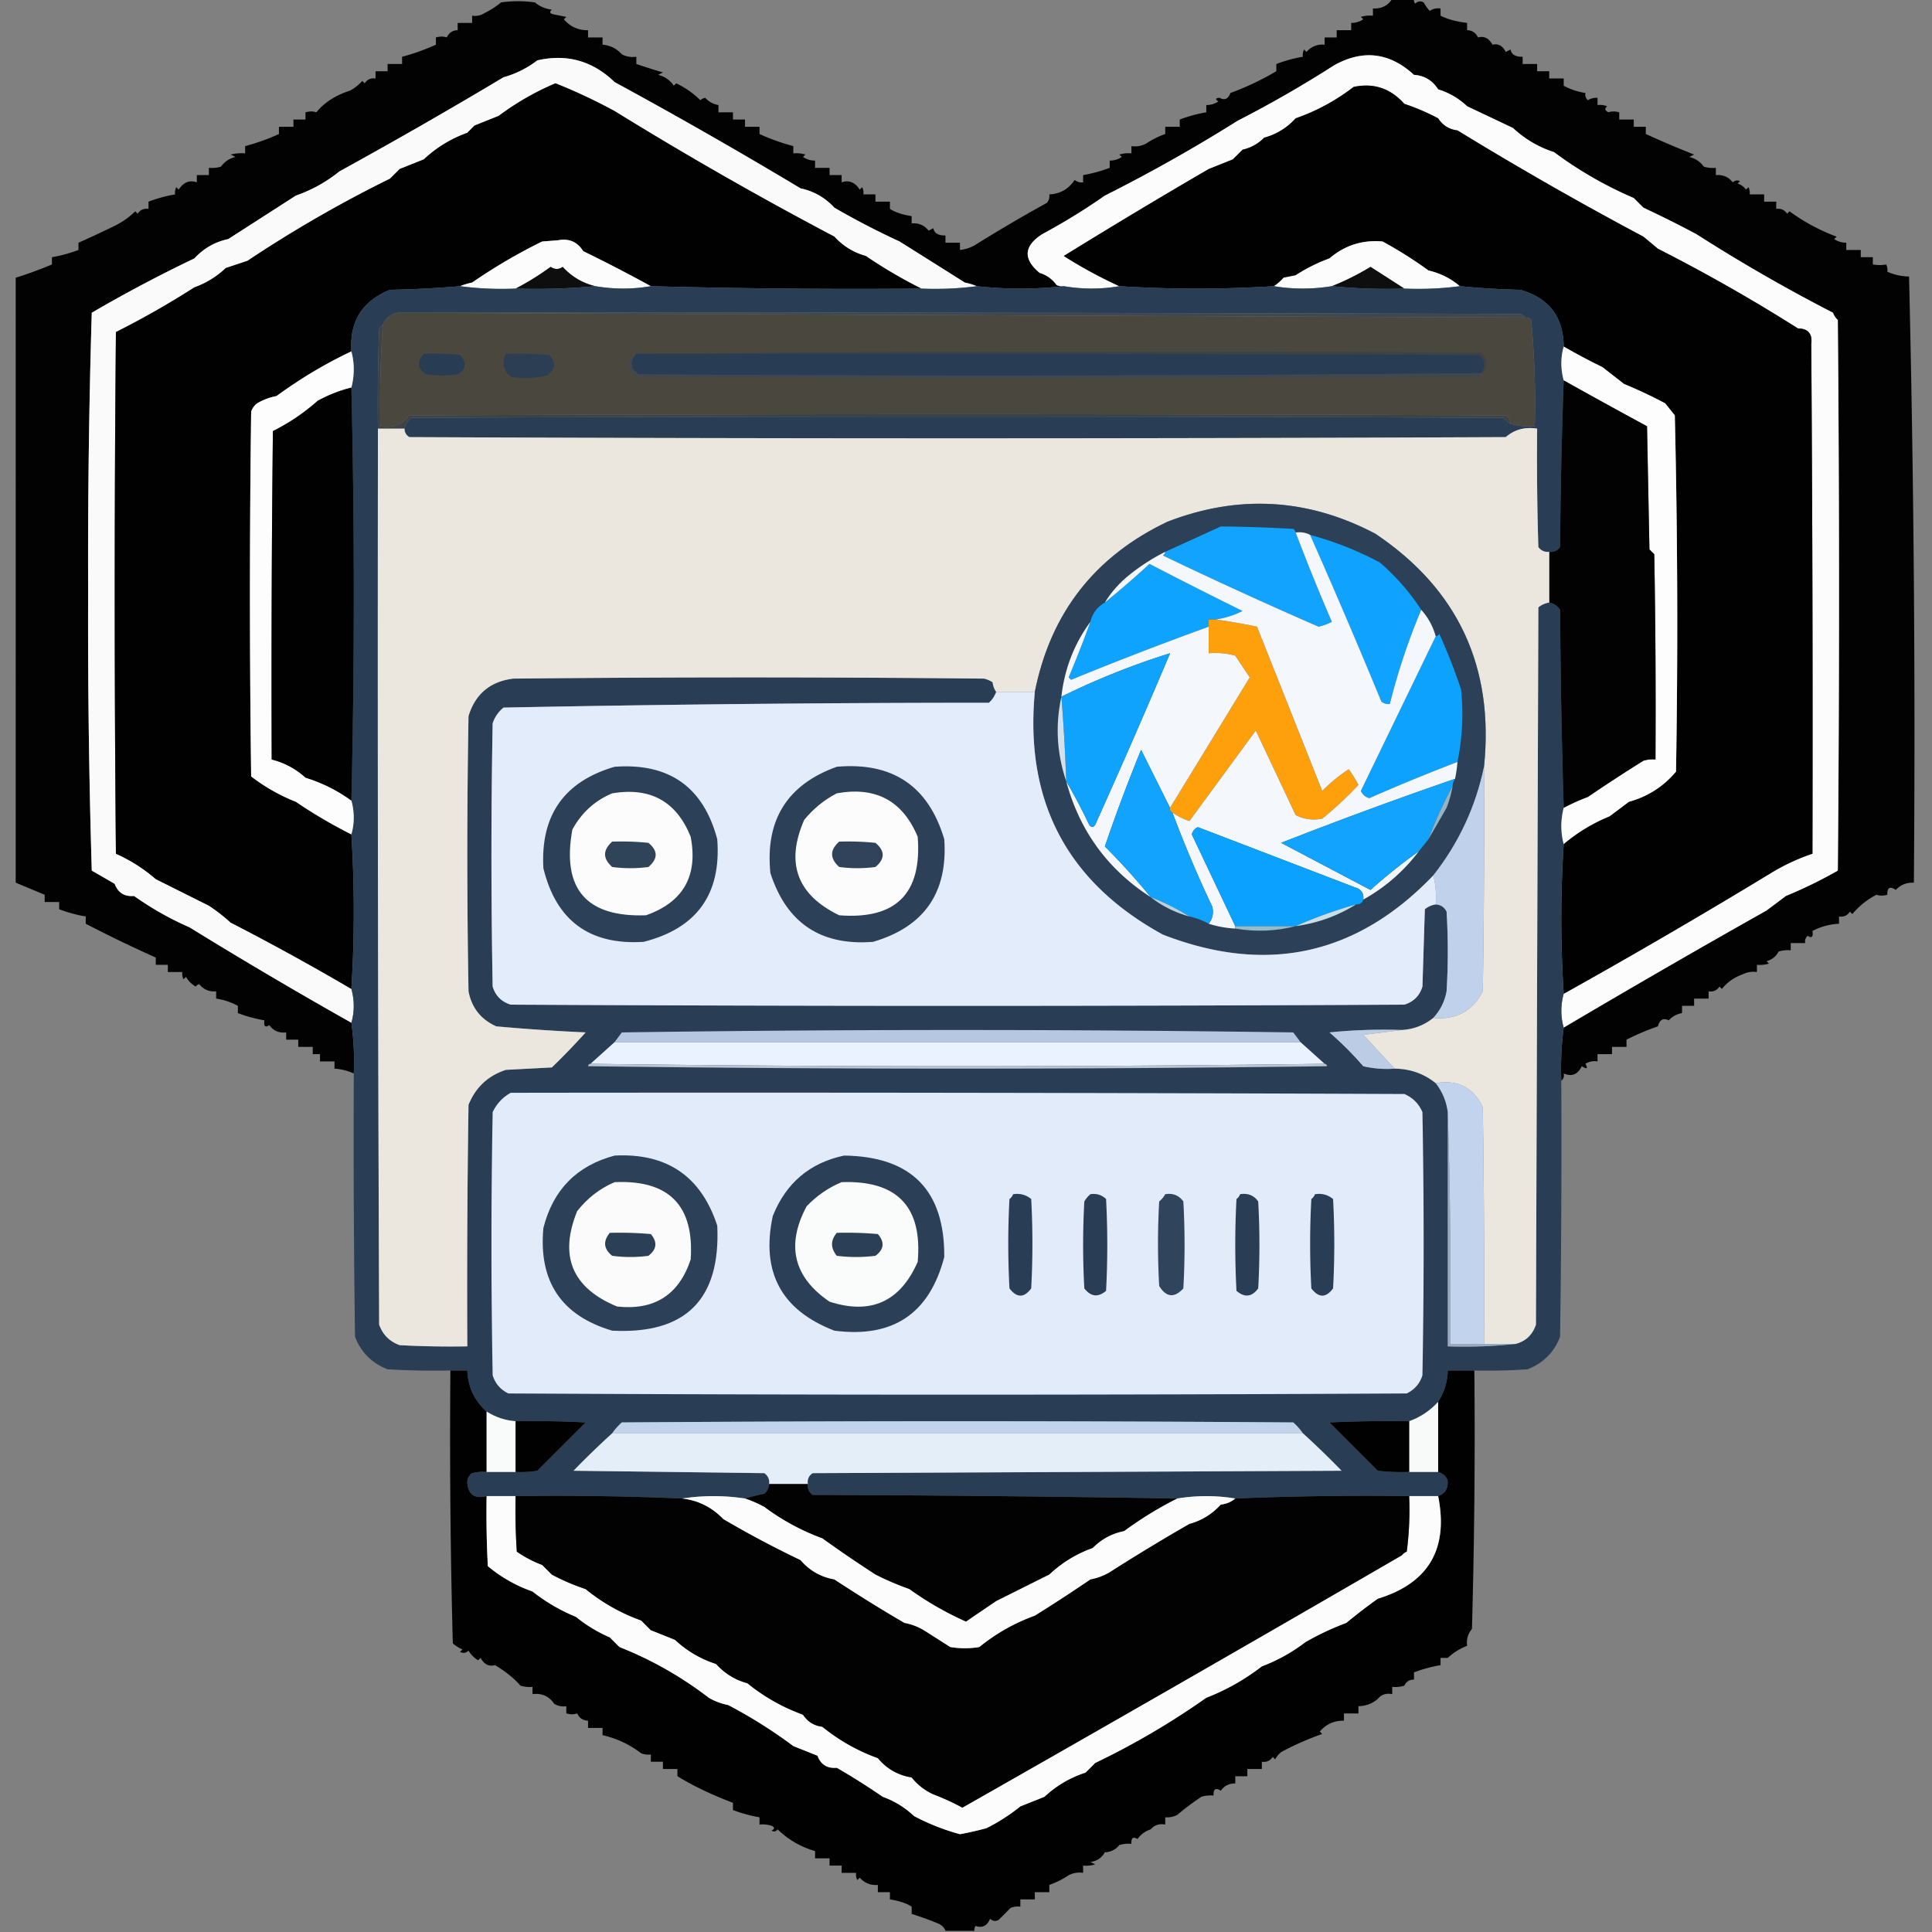 <?xml version="1.0" encoding="UTF-8"?><svg xmlns="http://www.w3.org/2000/svg" width="800" height="800" style="shape-rendering:geometricPrecision;text-rendering:geometricPrecision;image-rendering:optimizeQuality;fill-rule:evenodd;clip-rule:evenodd"><rect width="100%" height="100%" fill="#808080" stroke="none"/><path style="opacity:1" fill="#020202" d="M576.5-.5h9a2.429 2.429 0 0 0 .5 2c1.049-1.017 2.216-1.184 3.5-.5a20.495 20.495 0 0 0 2.5 3.5c1.356-.88 2.856-1.214 4.5-1v3c2.822 1.432 6.489 2.432 11 3v3c2.092.061 3.592 1.061 4.5 3 2.537-.677 4.537.323 6 3 2.361-.566 4.194.434 5.5 3l2-1c.35 2.067 2.017 3.067 5 3v3h6v3h5v3h6v3a27.247 27.247 0 0 0 9 3c-.219 1.175.114 2.175 1 3a6.846 6.846 0 0 1 4-1v3a8.435 8.435 0 0 1 4 .5c-1.154.914-.987 1.747.5 2.5 1.299-.466 2.799-.466 4.5 0v3h6v3h5v3a428.986 428.986 0 0 0 20 8.5l-2 1c2.522.61 4.522 1.943 6 4 1.634.493 3.301.66 5 .5v3c2.908-.238 5.242.762 7 3 .951-.826 1.951-.992 3-.5l-1 1a6.977 6.977 0 0 1 3.5 2.5l1-1c.483.948.649 1.948.5 3h6v3h5v3c1.951-.273 3.451.393 4.5 2l1-1c6 4.386 12.5 7.886 19.5 10.5l-1 1c1.525 1.009 3.192 1.509 5 1.5v3h6v3h5v3c2.041.354 3.874.354 5.5 0 .483.948.649 1.948.5 3 2.836 1.276 5.836 1.942 9 2a7971.884 7971.884 0 0 1 2 251c-3.013-.128-5.513.872-7.5 3-2.411-1.653-3.578-.987-3.5 2-1.701.466-3.201.466-4.5 0-3.844 1.975-7.177 4.642-10 8l-1-1c-1.049 1.607-2.549 2.273-4.5 2v3c-3.937.204-7.604 1.204-11 3 .381 2.442-.286 3.109-2 2-.886.825-1.219 1.825-1 3h-6v3a12.93 12.93 0 0 0-5 .5c-1.079 2.043-2.746 3.376-5 4l1 1a12.93 12.93 0 0 1-5 .5v3a9.86 9.86 0 0 0-6 1c-3.423 1.192-6.256 3.192-8.5 6l-1-1c-1.049 1.607-2.549 2.273-4.5 2v3h-6v3h-5v3c-2.185.388-4.018 1.388-5.5 3-2.278-1.12-3.778-.287-4.5 2.5a101.955 101.955 0 0 0-13 5.5v3h-6v3h-6v3c-1.788-.285-3.455.048-5 1 1.129 2.029.629 2.363-1.5 1-1.712 3.452-4.212 4.452-7.5 3 .237 1.291-.096 2.291-1 3-.297-7.42.036-14.754 1-22a4488.86 4488.86 0 0 1 84-48.5l8-6a190.921 190.921 0 0 0 21.5-10.5c.667-76 .667-152 0-228a7.293 7.293 0 0 1-2-3A695.406 695.406 0 0 1 702.5 97a457.332 457.332 0 0 0-22-11l-4-4a161.879 161.879 0 0 1-33-19c-6.4-2.062-12.067-5.396-17-10l-19-9a30.312 30.312 0 0 0-12-7c-2.365-3.714-5.698-5.714-10-6-10.077-9.273-21.077-10.607-33-4a477.385 477.385 0 0 1-40 23 663.873 663.873 0 0 1-55 31 260.747 260.747 0 0 1-26 16c-7.588 4.924-7.921 10.257-1 16 2.868.861 5.202 2.528 7 5a4.934 4.934 0 0 0 3 .5c-11.902 1.32-23.902 1.32-36 0a27.603 27.603 0 0 0-5-1.5 10892.14 10892.14 0 0 0-27-17 326.577 326.577 0 0 1-27-14c-3.83-4.162-8.497-6.83-14-8a2084.03 2084.03 0 0 0-77-44c-9.098-8.801-19.765-11.801-32-9-4.194 3.22-8.86 5.554-14 7a2157.081 2157.081 0 0 1-68 39c-5.387 4.362-11.387 7.695-18 10a21507.796 21507.796 0 0 1-28 18c-5.503 1.171-10.17 3.837-14 8A579.672 579.672 0 0 0 38 129.5 3410.247 3410.247 0 0 0 36.5 245c-.152 38.537.348 77.037 1.5 115.5a883.496 883.496 0 0 1 9.5 5.5c1.374 3.683 4.04 5.349 8 5a130.15 130.15 0 0 0 23 13 1960.966 1960.966 0 0 0 67 39.5 116.8 116.8 0 0 1 1 21 23.142 23.142 0 0 0-8-2v-3h-6v-3h-3v-3h-6v-3h-5v-3c-2.921.354-5.254-.646-7-3-1.714 1.109-2.381.442-2-2a58.97 58.97 0 0 1-11-3v-3a27.267 27.267 0 0 0-9-3v-3c-2.908.238-5.242-.762-7-3a3.647 3.647 0 0 0-1.5 1c-1.667-1-3-2.333-4-4l-1 1a4.932 4.932 0 0 1-.5-3h-6v-3h-5v-3a544.412 544.412 0 0 1-29-14v-3a58.967 58.967 0 0 1-11-3v-3h-6v-3c-4.013-1.674-8.013-3.341-12-5 .008-83.648.008-167.148 0-250.5a169.104 169.104 0 0 0 15-5.5v-3a58.967 58.967 0 0 0 11-3v-3a417.79 417.79 0 0 0 15-7 32.686 32.686 0 0 0 8.5-6l1 1c1.049-1.607 2.549-2.273 4.5-2v-3a59.029 59.029 0 0 1 11-3 4.932 4.932 0 0 1 .5-3l1 1c2.015-3.065 4.515-4.065 7.5-3v-3h5v-3c1.7.16 3.366-.007 5-.5 1.478-2.057 3.478-3.39 6-4l-2-1a18.436 18.436 0 0 1 6-.5v-3a87.51 87.51 0 0 0 14-5v-3h6v-3h5v-3c1.701-.466 3.201-.466 4.5 0 3.279-4.047 7.946-7.047 14-9a18.264 18.264 0 0 0 5-4l1 1c1.049-1.607 2.549-2.273 4.5-2v-3h5v-3h6v-3c4.612-1.195 9.279-2.862 14-5v-3c1.701-.466 3.201-.466 4.5 0 .908-1.939 2.408-2.939 4.5-3v-3h6v-3c1.788.285 3.455-.048 5-1a38.767 38.767 0 0 0 7-4.5 49.25 49.25 0 0 1 14 0c2.025 1.677 4.359 2.677 7 3-1.134 1.016-.801 1.683 1 2l5 1-1 1c2.622 3.073 5.955 4.573 10 4.5v3h6v3c3.191.262 5.858 1.596 8 4a9.864 9.864 0 0 0 6 1v3c3.58 1.22 7.247 2.386 11 3.5l-2 1c2.767.678 4.934 2.178 6.5 4.5l1-1c3.769 1.797 7.102 4.13 10 7a3.942 3.942 0 0 1 2-1c1.482 1.612 3.315 2.612 5.5 3v3h6v3h5v3h6v3a87.51 87.51 0 0 0 14 5v3c1.699-.16 3.366.007 5 .5l-1 1c1.525 1.009 3.192 1.509 5 1.5v3h6v3h5v3c2.985-1.065 5.485-.065 7.5 3l1-1c.483.948.649 1.948.5 3h5v3h6v3c2.133 1.386 5.133 2.386 9 3v3c2.908-.238 5.242.762 7 3l2-1c.35 2.067 2.017 3.067 5 3v3h6v3c2.516-.255 4.85-1.089 7-2.5a626.207 626.207 0 0 1 29-17c.837-1.011 1.17-2.178 1-3.5 4.493-.216 7.993-2.216 10.5-6 1.011.837 2.178 1.17 3.5 1v-3a59.031 59.031 0 0 0 11-3v-3c1.808.009 3.475-.491 5-1.5l-1-1a12.935 12.935 0 0 1 5-.5v-3a9.864 9.864 0 0 0 6-1 35.213 35.213 0 0 1 8-4v-3h6v-3a59.031 59.031 0 0 1 11-3v-3c1.808.009 3.475-.491 5-1.5-1.388-.89-1.222-1.39.5-1.5 2.071 1.167 3.571.5 4.5-2 6.434-2.343 12.767-5.343 19-9v-3a59.031 59.031 0 0 1 11-3 4.934 4.934 0 0 1 .5-3l1 1c1.995-2.247 4.495-3.247 7.5-3v-3h5v-3h6v-3c1.808.009 3.475-.491 5-1.5l-1-1a12.936 12.936 0 0 1 5-.5v-3c3.552.188 6.219-1.145 8-4Z"/><path style="opacity:1" fill="#fcfcfc" d="M647.5 425.5c-1.297-4.566-1.297-9.233 0-14a2726.874 2726.874 0 0 0 85-49.5 84.545 84.545 0 0 1 18-8.5c.167-70.334 0-140.667-.5-211 .564-4.29-1.269-6.457-5.5-6.5a707.837 707.837 0 0 0-58-33l-6-5a1459.016 1459.016 0 0 1-77-44c-3.415-.406-6.082-2.072-8-5a90.401 90.401 0 0 0-14-6c-5.722-6.435-12.722-8.768-21-7-7.36 5.663-15.36 9.996-24 13-3.619 3.977-7.952 6.644-13 8-2.537 2.546-5.537 4.212-9 5l-4 4-10 4a2551.356 2551.356 0 0 0-60 36 191.205 191.205 0 0 0 23 12.5c-7.568 1.312-15.235 1.312-23 0a4.934 4.934 0 0 1-3-.5c-1.798-2.472-4.132-4.139-7-5-6.921-5.743-6.588-11.076 1-16a260.747 260.747 0 0 0 26-16 663.873 663.873 0 0 0 55-31 477.385 477.385 0 0 0 40-23c11.923-6.607 22.923-5.273 33 4 4.302.286 7.635 2.286 10 6a30.312 30.312 0 0 1 12 7l19 9c4.933 4.604 10.6 7.938 17 10a161.879 161.879 0 0 0 33 19l4 4a457.332 457.332 0 0 1 22 11 695.406 695.406 0 0 0 56.5 32.5 7.293 7.293 0 0 0 2 3c.667 76 .667 152 0 228a190.921 190.921 0 0 1-21.5 10.5l-8 6a4488.86 4488.86 0 0 0-84 48.5Z"/><path style="opacity:1" fill="#fafafa" d="M404.5 118.5c-7.482.992-15.148 1.325-23 1a199.923 199.923 0 0 1-23-13.5c-5.079-1.403-9.412-4.07-13-8a1536.383 1536.383 0 0 1-91-52A228.066 228.066 0 0 0 230 34.5 112.066 112.066 0 0 0 206.5 48l-10 4-3 3c-6.771 2.445-12.771 6.111-18 11l-10 4-4 4a520.666 520.666 0 0 0-59 34l-9 3c-3.796 3.592-8.13 6.259-13 8A361.546 361.546 0 0 1 48 137.5c-.667 72-.667 144 0 216A65.836 65.836 0 0 1 64.5 364l22 11a71.916 71.916 0 0 1 9 7 1029.106 1029.106 0 0 1 50 27.5c1.297 4.767 1.297 9.434 0 14a1960.966 1960.966 0 0 1-67-39.5 130.15 130.15 0 0 1-23-13c-3.96.349-6.626-1.317-8-5a883.496 883.496 0 0 0-9.5-5.5A3410.247 3410.247 0 0 1 36.5 245c-.152-38.537.348-77.037 1.5-115.5A579.672 579.672 0 0 1 80.5 107c3.83-4.163 8.497-6.829 14-8 9.322-5.982 18.655-11.982 28-18 6.613-2.305 12.613-5.638 18-10 22.924-12.6 45.591-25.6 68-39 5.14-1.446 9.806-3.78 14-7 12.235-2.801 22.902.199 32 9a2084.03 2084.03 0 0 1 77 44c5.503 1.17 10.17 3.838 14 8a326.577 326.577 0 0 0 27 14c8.98 5.636 17.98 11.302 27 17 1.747.352 3.414.852 5 1.5Z"/><path style="opacity:1" fill="#010101" d="M381.5 119.5c-37.406.327-74.739-.007-112-1a636.854 636.854 0 0 0-28-14.5c-2.435-3.89-5.935-5.39-10.5-4.5l-6.5.5a226.438 226.438 0 0 0-29 17 27.603 27.603 0 0 0-5 1.5 451.194 451.194 0 0 1-29 1.5c-11.485 4.601-16.818 13.101-16 25.5-10.84 5.134-21.173 11.301-31 18.5a24.569 24.569 0 0 0-8 3 6.978 6.978 0 0 0-2.5 3.5 5697.651 5697.651 0 0 0 0 151 76.322 76.322 0 0 0 18.5 10.5 204.2 204.2 0 0 0 23 13.5 515.326 515.326 0 0 1 0 64 1029.106 1029.106 0 0 0-50-27.5 71.916 71.916 0 0 0-9-7l-22-11A65.836 65.836 0 0 0 48 353.5c-.667-72-.667-144 0-216A361.546 361.546 0 0 0 80.5 119c4.87-1.741 9.204-4.408 13-8l9-3a520.666 520.666 0 0 1 59-34l4-4 10-4c5.229-4.889 11.229-8.555 18-11l3-3 10-4A112.066 112.066 0 0 1 230 34.5 228.066 228.066 0 0 1 254.5 46a1536.383 1536.383 0 0 0 91 52c3.588 3.93 7.921 6.597 13 8a199.923 199.923 0 0 0 23 13.5ZM647.5 411.5a483.652 483.652 0 0 1 0-62c5.656-4.796 11.99-8.63 19-11.5l8-6c7.819-2.16 14.319-6.327 19.5-12.5.826-49.195.66-98.362-.5-147.5a2187.73 2187.73 0 0 0-4-5 197.694 197.694 0 0 0-17-8l-9-7a249.67 249.67 0 0 1-16-8.5c-.142-12.31-6.142-20.143-18-23.5a340.496 340.496 0 0 1-25-1.5c-3.764-3.201-8.097-5.368-13-6.5a171.322 171.322 0 0 0-19-12c-8.302-.757-15.635 1.576-22 7a68.695 68.695 0 0 0-14 7l-5 1a19.552 19.552 0 0 1-4 3.5 512.628 512.628 0 0 1-64 0 191.205 191.205 0 0 1-23-12.5 2551.356 2551.356 0 0 1 60-36l10-4 4-4c3.463-.788 6.463-2.454 9-5 5.048-1.356 9.381-4.023 13-8 8.64-3.004 16.64-7.337 24-13 8.278-1.768 15.278.565 21 7a90.401 90.401 0 0 1 14 6c1.918 2.928 4.585 4.594 8 5a1459.016 1459.016 0 0 0 77 44l6 5a707.837 707.837 0 0 1 58 33c4.231.043 6.064 2.21 5.5 6.5.5 70.333.667 140.666.5 211a84.545 84.545 0 0 0-18 8.5 2726.874 2726.874 0 0 1-85 49.5Z"/><path style="opacity:1" fill="#fcfcfc" d="M269.5 118.5c-7.568 1.312-15.235 1.312-23 0-5.292-1.271-9.792-3.937-13.5-8-1.604 1.149-3.27 1.149-5 0a111.498 111.498 0 0 1-14.5 9c-7.852.325-15.518-.008-23-1a27.603 27.603 0 0 1 5-1.5 226.438 226.438 0 0 1 29-17l6.5-.5c4.565-.89 8.065.61 10.5 4.5a636.854 636.854 0 0 1 28 14.5ZM604.5 118.5c-7.482.992-15.148 1.325-23 1a3142.493 3142.493 0 0 0-14-9 104.894 104.894 0 0 1-16 8c-8.099 1.313-16.099 1.313-24 0a19.552 19.552 0 0 0 4-3.5l5-1a68.695 68.695 0 0 1 14-7c6.365-5.424 13.698-7.757 22-7a171.322 171.322 0 0 1 19 12c4.903 1.132 9.236 3.299 13 6.5Z"/><path style="opacity:1" fill="#0e0e0e" d="M246.5 118.5c-10.821.995-21.821 1.328-33 1a111.498 111.498 0 0 0 14.5-9c1.73 1.149 3.396 1.149 5 0 3.708 4.063 8.208 6.729 13.5 8ZM581.5 119.5c-10.181.327-20.181-.006-30-1a104.894 104.894 0 0 0 16-8c4.731 3.024 9.398 6.024 14 9Z"/><path style="opacity:.999" fill="#293e55" d="M190.5 118.5c7.482.992 15.148 1.325 23 1 11.179.328 22.179-.005 33-1 7.765 1.312 15.432 1.312 23 0 37.261.993 74.594 1.327 112 1 7.852.325 15.518-.008 23-1 12.098 1.32 24.098 1.32 36 0 7.765 1.312 15.432 1.312 23 0a512.628 512.628 0 0 0 64 0c7.901 1.313 15.901 1.313 24 0 9.819.994 19.819 1.327 30 1 7.852.325 15.518-.008 23-1a340.496 340.496 0 0 0 25 1.5c11.858 3.357 17.858 11.19 18 23.5-1.297 4.566-1.297 9.233 0 14a2365.52 2365.52 0 0 0-1.5 69c-1.11 1.537-2.61 2.203-4.5 2-1.89.203-3.39-.463-4.5-2-.5-16.33-.667-32.663-.5-49-5.038-.809-9.372.357-13 3.5-151.333.667-302.667.667-454 0-1.323-.816-1.989-1.983-2-3.5.359-1.871 1.359-3.371 3-4.5 150.667-.667 301.333-.667 452 0a10.515 10.515 0 0 0 3 2.5c3.228.914 6.561 1.247 10 1a353.706 353.706 0 0 0-1.5-44c-.671-.752-1.504-1.086-2.5-1-.418-.722-1.084-1.222-2-1.5-155-.5-310-.667-465-.5-2.894.756-4.894 2.423-6 5-.722.418-1.222 1.084-1.5 2a840.27 840.27 0 0 0-.5 41c-.167 123.667 0 247.334.5 371 1.5 4.167 4.333 7 8.5 8.5 9.327.5 18.661.666 28 .5-.167-33.335 0-66.668.5-100 2.924-7.258 8.091-12.092 15.5-14.5l19-1a286.37 286.37 0 0 0 14-14.5 825.73 825.73 0 0 1-37-2.5c-6.337-2.836-10.17-7.669-11.5-14.5-.667-38-.667-76 0-114 2.812-9.143 8.978-14.31 18.5-15.5 65-.667 130-.667 195 0 1.266.309 2.433.809 3.5 1.5.21 1.558.71 2.891 1.5 4a11.105 11.105 0 0 1-3 4.5c-67.082.007-134.082.673-201 2-2.117 1.731-3.617 3.898-4.5 6.5a2969.016 2969.016 0 0 0 0 109c1.167 3.833 3.667 6.333 7.5 7.5 123.333.667 246.667.667 370 0 3.833-1.167 6.333-3.667 7.5-7.5l1-32a9.175 9.175 0 0 1 4.5-2c2.082.124 3.582 1.124 4.5 3 .667 11 .667 22 0 33-.787 4.241-2.621 7.908-5.5 11-3.775 3.037-8.108 4.704-13 5a225.771 225.771 0 0 0-30 1c5 4.333 9.667 9 14 14a43.117 43.117 0 0 0 13 1c6.422.053 12.089 2.053 17 6 2.756 3.517 4.423 7.517 5 12v97c9.515.327 18.848-.006 28-1 4.245-1.076 7.078-3.742 8.5-8l1-297a9.175 9.175 0 0 1 4.5-2c1.871.359 3.371 1.359 4.5 3 .168 27.503.668 54.836 1.5 82-1.3 5.1-1.3 10.1 0 15a483.652 483.652 0 0 0 0 62c-1.297 4.767-1.297 9.434 0 14a127.773 127.773 0 0 0-1 22c.167 35.335 0 70.668-.5 106-2.5 6.5-7 11-13.5 13.5-7.326.5-14.659.666-22 .5h-11c-.129 4.719-1.462 9.052-4 13-3.383 3.685-7.383 6.351-12 8-11.005-.167-22.005 0-33 .5l20 20c4.321.499 8.654.666 13 .5h12c3.961 1.384 4.961 4.051 3 8a7.47 7.47 0 0 1-3 2h-12a1314.61 1314.61 0 0 0-72 1c-7.901-1.313-15.901-1.313-24 0a11356.612 11356.612 0 0 0-151-1.5c-1.537-1.11-2.203-2.61-2-4.5-.273-1.951.393-3.451 2-4.5l219-1a348.625 348.625 0 0 0-16-15.5 25.14 25.14 0 0 0-4-4.5c-92.667-.667-185.333-.667-278 0a25.14 25.14 0 0 0-4 4.5 348.625 348.625 0 0 0-16 15.5l79 1c1.537 1.11 2.203 2.61 2 4.5-.128 1.59-.795 2.923-2 4a94.977 94.977 0 0 0-8 2c-8.765-1.315-17.432-1.315-26 0a1209.147 1209.147 0 0 0-69-1h-12c-4.922 1.262-7.589-.571-8-5.5-.061-1.711.606-3.044 2-4a18.453 18.453 0 0 1 6-.5h12a40.914 40.914 0 0 0 9-.5l20-20c-9.661-.5-19.328-.666-29-.5-4.345-.337-8.345-1.671-12-4-5.081-4.496-7.747-10.163-8-17h-7c-8.673.166-17.34 0-26-.5-6.526-2.526-11.026-7.026-13.5-13.5-.5-36.332-.667-72.665-.5-109a116.8 116.8 0 0 0-1-21c1.297-4.566 1.297-9.233 0-14a515.326 515.326 0 0 0 0-64c1.297-4.566 1.297-9.233 0-14 1.333-57 1.333-114 0-171 1.3-5.1 1.3-10.1 0-15-.818-12.399 4.515-20.899 16-25.5 9.744-.192 19.41-.692 29-1.5Z"/><path style="opacity:1" fill="#3f4751" d="M164.5 129.5c155-.167 310 0 465 .5.916.278 1.582.778 2 1.5-155.806-.662-311.473-1.329-467-2Z"/><path style="opacity:1" fill="#4a473f" d="M164.5 129.5c155.527.671 311.194 1.338 467 2 .996-.086 1.829.248 2.5 1a353.706 353.706 0 0 1 1.5 44c-3.439.247-6.772-.086-10-1-.011-1.517-.677-2.684-2-3.5a51503.499 51503.499 0 0 0-454 0c-2.994 3.847-6.994 5.347-12 4.5a478.408 478.408 0 0 1 1-42c1.106-2.577 3.106-4.244 6-5Z"/><path style="opacity:1" fill="#fdfdfd" d="M647.5 143.5a249.67 249.67 0 0 0 16 8.5l9 7a197.694 197.694 0 0 1 17 8 2187.73 2187.73 0 0 1 4 5c1.16 49.138 1.326 98.305.5 147.5-5.181 6.173-11.681 10.34-19.5 12.5l-8 6c-7.01 2.87-13.344 6.704-19 11.5-1.3-4.9-1.3-9.9 0-15a81.543 81.543 0 0 1 10-4.5 679.07 679.07 0 0 1 23-15 12.93 12.93 0 0 1 5-.5c.167-28.335 0-56.669-.5-85l-2-2-1-51a2405.781 2405.781 0 0 1-34.5-19c-1.297-4.767-1.297-9.434 0-14Z"/><path style="opacity:1" fill="#3f4243" d="M263.5 146.5a20422.418 20422.418 0 0 1 350-.5c2.645 2.95 2.645 5.783 0 8.5 1.67-2.806 1.337-5.306-1-7.5-116.333-.5-232.666-.667-349-.5Z"/><path style="opacity:1" fill="#fdfdfd" d="M145.5 145.5c1.3 4.9 1.3 9.9 0 15a57.856 57.856 0 0 0-14 5.5c-5.669 5.02-11.836 9.187-18.5 12.5-.5 45.332-.667 90.665-.5 136 5.301 1.324 9.968 3.824 14 7.5 6.902 2.132 13.236 5.299 19 9.5 1.297 4.767 1.297 9.434 0 14a204.2 204.2 0 0 1-23-13.5 76.322 76.322 0 0 1-18.5-10.5 5697.651 5697.651 0 0 1 0-151 6.978 6.978 0 0 1 2.5-3.5 24.569 24.569 0 0 1 8-3c9.827-7.199 20.16-13.366 31-18.5Z"/><path style="opacity:1" fill="#283d54" d="M175.5 146.5a112.97 112.97 0 0 1 15 .5c2.899 3.156 2.565 5.822-1 8a42.479 42.479 0 0 1-13 0c-3.632-2.347-3.965-5.18-1-8.5Z"/><path style="opacity:1" fill="#2b3e53" d="M209.5 146.5c6.009-.166 12.009.001 18 .5 2.786 3.16 2.452 5.993-1 8.5a38.064 38.064 0 0 1-15 .5c-3.154-2.603-3.821-5.769-2-9.5Z"/><path style="opacity:1" fill="#283d54" d="M263.5 146.5c116.334-.167 232.667 0 349 .5 2.337 2.194 2.67 4.694 1 7.5a20380.957 20380.957 0 0 1-349 .5c-3.647-2.442-3.981-5.276-1-8.5Z"/><path style="opacity:1" fill="#3f4751" d="M263.5 146.5c-2.981 3.224-2.647 6.058 1 8.5 116.373.829 232.707.663 349-.5-.111.617-.444 1.117-1 1.5-116.333.667-232.667.667-349 0-4.001-3.38-4.001-6.546 0-9.5Z"/><path style="opacity:1" fill="#020202" d="M647.5 157.5a2405.781 2405.781 0 0 0 34.5 19l1 51 2 2c.5 28.331.667 56.665.5 85a12.93 12.93 0 0 0-5 .5 679.07 679.07 0 0 0-23 15 81.543 81.543 0 0 0-10 4.5 3346.044 3346.044 0 0 1-1.5-82c-1.129-1.641-2.629-2.641-4.5-3v-21c1.89.203 3.39-.463 4.5-2 .168-23.17.668-46.17 1.5-69Z"/><path style="opacity:1" fill="#010101" d="M145.5 160.5c1.333 57 1.333 114 0 171-5.764-4.201-12.098-7.368-19-9.5-4.032-3.676-8.699-6.176-14-7.5-.167-45.335 0-90.668.5-136 6.664-3.313 12.831-7.48 18.5-12.5a57.856 57.856 0 0 1 14-5.5Z"/><path style="opacity:1" fill="#3f4244" d="M158.5 134.5a478.408 478.408 0 0 0-1 42c5.006.847 9.006-.653 12-4.5 151.333-.667 302.667-.667 454 0 1.323.816 1.989 1.983 2 3.5a10.515 10.515 0 0 1-3-2.5 51050.725 51050.725 0 0 0-452 0c-1.641 1.129-2.641 2.629-3 4.5h-11a840.27 840.27 0 0 1 .5-41c.278-.916.778-1.582 1.5-2Z"/><path style="opacity:1" fill="#ebe7de" d="M156.5 177.5h11c.011 1.517.677 2.684 2 3.5 151.333.667 302.667.667 454 0 3.628-3.143 7.962-4.309 13-3.5-.167 16.337 0 32.67.5 49 1.11 1.537 2.61 2.203 4.5 2v21a9.175 9.175 0 0 0-4.5 2l-1 297c-1.422 4.258-4.255 6.924-8.5 8h-13c.167-32.668 0-65.335-.5-98-3.913-8.207-10.413-11.541-19.5-10-4.911-3.947-10.578-5.947-17-6-4.312-4.646-8.645-9.313-13-14 5.485-.667 10.819-1.333 16-2 4.892-.296 9.225-1.963 13-5 9.392.89 16.226-2.777 20.5-11 .5-30.998.667-61.998.5-93 4.23-41.364-10.77-73.53-45-96.5-27.903-14.676-56.57-16.343-86-5-30.147 14.31-48.48 37.81-55 70.5h-16c-.79-1.109-1.29-2.442-1.5-4a11.333 11.333 0 0 0-3.5-1.5c-65-.667-130-.667-195 0-9.522 1.19-15.688 6.357-18.5 15.5-.667 38-.667 76 0 114 1.33 6.831 5.163 11.664 11.5 14.5a825.73 825.73 0 0 0 37 2.5 286.37 286.37 0 0 1-14 14.5l-19 1c-7.409 2.408-12.576 7.242-15.5 14.5-.5 33.332-.667 66.665-.5 100-9.339.166-18.673 0-28-.5-4.167-1.5-7-4.333-8.5-8.5a68786.28 68786.28 0 0 1-.5-371Z"/><path style="opacity:1" fill="#2c4158" d="M614.5 317.5c-3.466 16.601-10.466 31.601-21 45-31.658 33.037-68.991 41.203-112 24.5-39.596-21.683-57.263-55.183-53-100.5 6.52-32.69 24.853-56.19 55-70.5 29.43-11.343 58.097-9.676 86 5 34.23 22.97 49.23 55.136 45 96.5Z"/><path style="opacity:1" fill="#11a3fe" d="M536.5 220.5a878.662 878.662 0 0 0 15 37 23.441 23.441 0 0 1-5.5 2 1983.716 1983.716 0 0 1-64.5-29.5c.556-.383.889-.883 1-1.5a12842.01 12842.01 0 0 0 23-10.5c9.986.09 19.986.423 30 1 .556.383.889.883 1 1.5Z"/><path style="opacity:1" fill="#0fa2fe" d="M542.5 221.5a134.851 134.851 0 0 1 29 11.5c6.644 5.8 12.311 12.3 17 19.5a267.512 267.512 0 0 0-13 39c-1.322.17-2.489-.163-3.5-1a2916.585 2916.585 0 0 0-29.5-69Z"/><path style="opacity:1" fill="#0da3fe" d="M503.5 256.5h-3v3a1484.79 1484.79 0 0 0-57 22l-1-1a486.325 486.325 0 0 0 9-23c.853-3.52 2.853-6.187 6-8a411.784 411.784 0 0 0 18.5-16 2089.267 2089.267 0 0 0 38.5 19.5 36.487 36.487 0 0 1-11 3.5Z"/><path style="opacity:1" fill="#fda00b" d="M503.5 256.5c5.563.8 11.23 1.8 17 3l27 68a70.83 70.83 0 0 1 11-9 65.743 65.743 0 0 1 4 6.5 148.975 148.975 0 0 1-15 14c-3.837.761-7.504.261-11-1.5-5.516-11.697-11.016-23.364-16.5-35L492.5 340c-2.361-.798-4.694-1.965-7-3.5-.838-.342-1.172-1.008-1-2a55436.586 55436.586 0 0 0 33-54l-6-9a31.116 31.116 0 0 0-11-1v-14h3Z"/><path style="opacity:1" fill="#f4f7fb" d="M451.5 257.5a486.325 486.325 0 0 1-9 23l1 1a1484.79 1484.79 0 0 1 57-22v11a31.116 31.116 0 0 1 11 1l6 9a55436.586 55436.586 0 0 1-33 54l-12-24a716.18 716.18 0 0 0-15 40 280.11 280.11 0 0 1 19 21c-17.835-11.502-29.502-27.502-35-48a228.63 228.63 0 0 1 9.5 18c.893 1.211 1.726 1.211 2.5 0a3303.82 3303.82 0 0 0 31-71 310.607 310.607 0 0 0-45 18c1.268-11.484 5.268-21.817 12-31Z"/><path style="opacity:1" fill="#0da2fd" d="M603.5 315.5a832.936 832.936 0 0 0-36.5 15c-1.622-.454-2.788-1.454-3.5-3 10.345-21.355 20.678-42.689 31-64 .617-.111 1.117-.444 1.5-1a240.72 240.72 0 0 1 9 23c1.028 10.147.528 20.147-1.5 30Z"/><path style="opacity:1" fill="#0fa3fe" d="M441.5 323.5a791.725 791.725 0 0 0-2-35 310.607 310.607 0 0 1 45-18 3303.82 3303.82 0 0 1-31 71c-.774 1.211-1.607 1.211-2.5 0a228.63 228.63 0 0 0-9.5-18Z"/><path style="opacity:1" fill="#e3ecfb" d="M412.5 286.5h16c-4.263 45.317 13.404 78.817 53 100.5 43.009 16.703 80.342 8.537 112-24.5.983 3.798 1.317 7.798 1 12a9.175 9.175 0 0 0-4.5 2l-1 32c-1.167 3.833-3.667 6.333-7.5 7.5-123.333.667-246.667.667-370 0-3.833-1.167-6.333-3.667-7.5-7.5a2969.016 2969.016 0 0 1 0-109c.883-2.602 2.383-4.769 4.5-6.5a10191.434 10191.434 0 0 1 201-2 11.105 11.105 0 0 0 3-4.5Z"/><path style="opacity:1" fill="#d3e2e9" d="M439.5 288.5a791.725 791.725 0 0 1 2 35c-3.902-11.528-4.569-23.195-2-35Z"/><path style="opacity:1" fill="#f4f7fb" d="M536.5 220.5c2.235-.295 4.235.039 6 1a2916.585 2916.585 0 0 1 29.5 69c1.011.837 2.178 1.17 3.5 1a267.512 267.512 0 0 1 13-39c2.877 3.205 4.877 6.871 6 11-10.322 21.311-20.655 42.645-31 64 .712 1.546 1.878 2.546 3.5 3a832.936 832.936 0 0 1 36.5-15 51.569 51.569 0 0 1-1 7 1855.857 1855.857 0 0 0-72 26.5l37 19.5a223.347 223.347 0 0 1 20-16c-6.268 8.297-13.935 14.963-23 20 .273-1.951-.393-3.451-2-4.5L496 342.5c-1.301.598-2.135 1.598-2.5 3a91102.582 91102.582 0 0 1 18 38v1a43.145 43.145 0 0 1-11-2c1.6-2.071 2.1-4.405 1.5-7a496.292 496.292 0 0 1-16.5-39c2.306 1.535 4.639 2.702 7 3.5l27.5-37.5c5.484 11.636 10.984 23.303 16.5 35 3.496 1.761 7.163 2.261 11 1.5a148.975 148.975 0 0 0 15-14 65.743 65.743 0 0 0-4-6.5 70.83 70.83 0 0 0-11 9l-27-68c-5.77-1.2-11.437-2.2-17-3a36.487 36.487 0 0 0 11-3.5 2089.267 2089.267 0 0 1-38.5-19.5 411.784 411.784 0 0 1-18.5 16c2.393-3.902 5.393-7.402 9-10.5a82.763 82.763 0 0 1 16-10.5c-.111.617-.444 1.117-1 1.5a1983.716 1983.716 0 0 0 64.5 29.5 23.441 23.441 0 0 0 5.5-2 878.662 878.662 0 0 1-15-37Z"/><path style="opacity:1" fill="#11a3fe" d="M484.5 334.5c-.172.992.162 1.658 1 2a496.292 496.292 0 0 0 16.5 39c.6 2.595.1 4.929-1.5 7a28.799 28.799 0 0 0-8-3 89.72 89.72 0 0 0-16-8 280.11 280.11 0 0 0-19-21 716.18 716.18 0 0 1 15-40l12 24Z"/><path style="opacity:1" fill="#2c4057" d="M254.5 317.5c22.562-1.653 36.729 8.347 42.5 30 1.724 22.725-8.443 36.892-30.5 42.5-22.362 1.405-36.196-8.762-41.5-30.5-1.226-21.91 8.607-35.91 29.5-42ZM346.5 317.5c23.11-2.029 37.943 7.971 44.5 30 1.535 22.122-8.299 36.289-29.5 42.5-21.651 1.685-35.817-7.815-42.5-28.5-2.205-21.948 6.962-36.615 27.5-44Z"/><path style="opacity:1" fill="#c0d1ec" d="M614.5 317.5c.167 31.002 0 62.002-.5 93-4.274 8.223-11.108 11.89-20.5 11 2.879-3.092 4.713-6.759 5.5-11 .667-11 .667-22 0-33-.918-1.876-2.418-2.876-4.5-3 .317-4.202-.017-8.202-1-12 10.534-13.399 17.534-28.399 21-45Z"/><path style="opacity:1" fill="#11a3fe" d="M602.5 322.5a5.727 5.727 0 0 0-1 3 164.752 164.752 0 0 0-10 22 802.777 802.777 0 0 1-4 5 223.347 223.347 0 0 0-20 16l-37-19.5a1855.857 1855.857 0 0 1 72-26.5Z"/><path style="opacity:1" fill="#fcfcfd" d="M253.5 328.5c15.799-2.658 26.632 3.342 32.5 18 3.092 16.215-3.074 27.048-18.5 32.5-24.785.875-34.952-10.958-30.5-35.5 3.822-6.996 9.322-11.996 16.5-15ZM346.5 328.5c16.125-2.923 27.292 3.077 33.5 18 1.833 23.5-9 34.333-32.5 32.5-17.49-8.465-22.323-21.632-14.5-39.5 3.819-4.667 8.319-8.334 13.5-11Z"/><path style="opacity:1" fill="#96b4bf" d="M601.5 325.5a48.364 48.364 0 0 1-2.5 9 3138.602 3138.602 0 0 1-7.5 13 164.752 164.752 0 0 1 10-22Z"/><path style="opacity:1" fill="#0aa2fe" d="M564.5 372.5c-.473 1.406-1.473 2.073-3 2a185.25 185.25 0 0 0-25 9h-25a91102.582 91102.582 0 0 0-18-38c.365-1.402 1.199-2.402 2.5-3l66.5 25.5c1.607 1.049 2.273 2.549 2 4.5Z"/><path style="opacity:1" fill="#2f4359" d="M253.5 348.5a112.97 112.97 0 0 1 15 .5c3.985 3.286 3.985 6.619 0 10-5 .667-10 .667-15 0-3.935-3.496-3.935-6.996 0-10.5Z"/><path style="opacity:1" fill="#30435a" d="M347.5 348.5a112.97 112.97 0 0 1 15 .5c4 3.333 4 6.667 0 10-5 .667-10 .667-15 0-3.92-3.542-3.92-7.042 0-10.5Z"/><path style="opacity:1" fill="#b8d3dc" d="M476.5 371.5a89.72 89.72 0 0 1 16 8c-5.99-1.661-11.323-4.328-16-8Z"/><path style="opacity:1" fill="#c8dfe7" d="M561.5 374.5c-7.612 4.762-15.945 7.762-25 9a185.25 185.25 0 0 1 25-9Z"/><path style="opacity:1" fill="#94bccd" d="M511.5 384.5v-1h25c-8.149 2.111-16.482 2.444-25 1Z"/><path style="opacity:1" fill="#b5c7e1" d="M538.5 431.5h-284a514.367 514.367 0 0 1 3-4 9663.416 9663.416 0 0 1 278 0 514.367 514.367 0 0 1 3 4Z"/><path style="opacity:1" fill="#bccce5" d="M580.5 426.5c-5.181.667-10.515 1.333-16 2 4.355 4.687 8.688 9.354 13 14a43.117 43.117 0 0 1-13-1c-4.333-5-9-9.667-14-14a225.771 225.771 0 0 1 30-1Z"/><path style="opacity:1" fill="#e9f2fe" d="M254.5 431.5h284l10 9a11555.389 11555.389 0 0 1-304 0l10-9Z"/><path style="opacity:1" fill="#b9c5d3" d="M244.5 440.5a11555.389 11555.389 0 0 0 304 0c.543.06.876.393 1 1-102 1.333-204 1.333-306 0 .124-.607.457-.94 1-1Z"/><path style="opacity:1" fill="#c2d3ee" d="M594.5 448.5c9.087-1.541 15.587 1.793 19.5 10 .5 32.665.667 65.332.5 98h-14c.332-32.171-.002-64.171-1-96-.577-4.483-2.244-8.483-5-12Z"/><path style="opacity:1" fill="#e2ebfa" d="M211.5 452.5c123.334-.167 246.667 0 370 .5 3.5 1.5 6 4 7.5 7.5.667 36.333.667 72.667 0 109-1.077 3.413-3.244 5.913-6.5 7.5-124 .667-248 .667-372 0-3.256-1.587-5.423-4.087-6.5-7.5a2969.016 2969.016 0 0 1 0-109c1.69-3.521 4.19-6.188 7.5-8Z"/><path style="opacity:1" fill="#9aabc2" d="M599.5 460.5a2304.214 2304.214 0 0 1 1 96h27c-9.152.994-18.485 1.327-28 1v-97Z"/><path style="opacity:1" fill="#2c4057" d="M254.5 478.5c21.625-1.114 35.792 8.553 42.5 29 1.441 30.559-13.059 45.059-43.5 43.5-21.038-6.202-30.538-20.368-28.5-42.5 4.015-15.848 13.848-25.848 29.5-30Z"/><path style="opacity:1" fill="#2b4057" d="M349.5 478.5c27.857.356 41.69 14.356 41.5 42-6.124 23.488-21.291 33.655-45.5 30.5-21.987-8.469-30.487-24.303-25.5-47.5 5.463-13.639 15.296-21.973 29.5-25Z"/><path style="opacity:1" fill="#fbfbfc" d="M254.5 489.5c22.499-1.002 32.999 9.665 31.5 32-4.856 14.684-15.023 21.184-30.5 19.5-18.599-7.698-24.099-20.865-16.5-39.5 4.184-5.36 9.351-9.36 15.5-12Z"/><path style="opacity:1" fill="#fafbfb" d="M348.5 489.5c23.032-.804 33.532 10.196 31.5 33-7.237 16.52-19.404 22.02-36.5 16.5-14.942-10.176-18.108-23.342-9.5-39.5 4.208-4.397 9.042-7.731 14.5-10Z"/><path style="opacity:1" fill="#293e55" d="M419.5 494.5c2.865-.445 5.365.222 7.5 2a342.33 342.33 0 0 1 0 37c-2.952 3.982-5.952 3.982-9 0a342.33 342.33 0 0 1 0-37c.717-.544 1.217-1.211 1.5-2ZM451.5 494.5c2.544-.396 4.711.271 6.5 2a361.07 361.07 0 0 1 0 38c-3.294 2.811-6.294 2.478-9-1-.667-12-.667-24 0-36 .698-1.191 1.531-2.191 2.5-3Z"/><path style="opacity:1" fill="#30445b" d="M482.5 494.5c3.152-.541 5.652.459 7.5 3 .667 12 .667 24 0 36-3.745 4.066-7.078 3.733-10-1a306.347 306.347 0 0 1 0-35 10.515 10.515 0 0 0 2.5-3Z"/><path style="opacity:1" fill="#293e55" d="M513.5 494.5c3.195-.539 5.695.461 7.5 3 .667 12 .667 24 0 36-2.626 3.572-5.626 3.905-9 1a361.07 361.07 0 0 1 0-38c.717-.544 1.217-1.211 1.5-2ZM544.5 494.5c2.865-.445 5.365.222 7.5 2a342.33 342.33 0 0 1 0 37c-2.952 3.982-5.952 3.982-9 0a342.33 342.33 0 0 1 0-37c.717-.544 1.217-1.211 1.5-2Z"/><path style="opacity:1" fill="#2b3f56" d="M252.5 510.5c5.676-.166 11.343.001 17 .5 2.799 3.339 2.466 6.339-1 9-5 .667-10 .667-15 0-3.532-2.828-3.866-5.995-1-9.5ZM346.5 510.5c5.676-.166 11.343.001 17 .5 2.905 3.374 2.572 6.374-1 9a64.218 64.218 0 0 1-16 0c-2.625-3.237-2.625-6.404 0-9.5Z"/><path style="opacity:1" fill="#010101" d="M186.5 567.5h7c.253 6.837 2.919 12.504 8 17v25a18.453 18.453 0 0 0-6 .5c-1.394.956-2.061 2.289-2 4 .411 4.929 3.078 6.762 8 5.5-.166 9.672 0 19.339.5 29 5.48 4.594 11.647 8.094 18.5 10.5a74.304 74.304 0 0 0 18 10.5 58.624 58.624 0 0 0 14 8.5l4 4c13.267 5.247 25.6 12.247 37 21a24.569 24.569 0 0 0 8 3 201.636 201.636 0 0 1 27 17l10 4c1.374 3.683 4.041 5.349 8 5a279.412 279.412 0 0 1 19 12c4.844 1.738 9.177 4.405 13 8a91.921 91.921 0 0 0 19 7.5 131.205 131.205 0 0 0 11-2.5 78.988 78.988 0 0 0 14-9l10-4c4.933-4.604 10.6-7.938 17-10l4-4a319.99 319.99 0 0 0 46-27 91.311 91.311 0 0 0 23-13 70.186 70.186 0 0 0 18-10 112.343 112.343 0 0 1 17-8 219.87 219.87 0 0 1 13-10c21.031-6.435 29.364-20.602 25-42.5a7.47 7.47 0 0 0 3-2c1.961-3.949.961-6.616-3-8v-29c2.538-3.948 3.871-8.281 4-13h11c.333 35.673 0 71.34-1 107-1.671 2.01-2.338 4.343-2 7-3.064 1.19-5.731 2.857-8 5h-3v3a58.97 58.97 0 0 0-11 3v3c-1.859-.039-3.192.794-4 2.5a12.93 12.93 0 0 1-5 .5v3c-2.582-.475-4.582.192-6 2-2.281 1.928-4.947 2.928-8 3v3h-6v3c-4.045-.073-7.378 1.427-10 4.5l1 1a118.288 118.288 0 0 0-17 7.5 10.756 10.756 0 0 0-2.5 3l-1-1c-1.049 1.607-2.549 2.273-4.5 2v3h-6v3h-5v3c-2.524-.071-4.524.929-6 3-2.12-1.372-3.12-.705-3 2a12.93 12.93 0 0 0-5 .5 101.657 101.657 0 0 0-10 7.5 9.108 9.108 0 0 1-5 1v3c-2.51-.446-4.51.22-6 2-2.216.703-4.049 2.036-5.5 4-1.813-1.109-2.646-.442-2.5 2a12.93 12.93 0 0 0-5 .5c-1.497 1.871-3.497 2.871-6 3-1.307 2.324-3.307 3.657-6 4l2 1a12.93 12.93 0 0 1-5 .5v3a9.86 9.86 0 0 0-6 1 35.217 35.217 0 0 1-8 4v3h-6v3h-6v3a8.43 8.43 0 0 0-4 .5l-5 5c-1.284.684-2.451.517-3.5-.5-1.263 2.968-3.263 3.968-6 3a2.428 2.428 0 0 0-.5 2h-12c-.507-1.359-1.507-2.359-3-3a137.913 137.913 0 0 0-11-4v-3c-2.133-1.386-5.133-2.386-9-3v-3h-5v-3c-3.005.247-5.505-.753-7.5-3l-1 1a4.934 4.934 0 0 1-.5-3h-6v-3h-5v-3h-6v-3c-5.922-1.727-11.089-4.727-15.5-9-.718.951-1.551 1.117-2.5.5 1.333-.667 1.333-1.333 0-2a12.93 12.93 0 0 0-5-.5v-3a58.97 58.97 0 0 1-11-3v-3c-8.654-3.265-16.321-6.932-23-11v-3h-6v-3h-5v-3a8.43 8.43 0 0 1-4-.5c-4.85-3.699-10.184-6.199-16-7.5v-3h-6v-3c-2.092-.061-3.592-1.061-4.5-3-1.299.466-2.799.466-4.5 0v-3c-1.788.285-3.455-.048-5-1-2.158-3.144-5.158-4.477-9-4v-3a12.93 12.93 0 0 1-5-.5c-2.625-3.031-6.125-5.864-10.5-8.5-2.537.677-4.537-.323-6-3l-1 1c-1.667-1-3-2.333-4-4-1.049 1.017-2.216 1.184-3.5.5l1-1a15.645 15.645 0 0 1-4-2.5c-1-37.661-1.333-75.327-1-113Z"/><path style="opacity:1" fill="#f8f9f9" d="M595.5 580.5v29h-12v-21c4.617-1.649 8.617-4.315 12-8Z"/><path style="opacity:1" fill="#f9fafa" d="M201.5 584.5c3.655 2.329 7.655 3.663 12 4v21h-12v-25Z"/><path style="opacity:1" fill="#010102" d="M213.5 588.5c9.672-.166 19.339 0 29 .5l-20 20a40.914 40.914 0 0 1-9 .5v-21Z"/><path style="opacity:1" fill="#c2d3ee" d="M539.5 593.5h-286a25.14 25.14 0 0 1 4-4.5c92.667-.667 185.333-.667 278 0a25.14 25.14 0 0 1 4 4.5Z"/><path style="opacity:1" fill="#010102" d="M583.5 588.5v21a84.902 84.902 0 0 1-13-.5l-20-20c10.995-.5 21.995-.667 33-.5Z"/><path style="opacity:1" fill="#e4eef9" d="M253.5 593.5h286a348.625 348.625 0 0 1 16 15.5l-219 1c-1.607 1.049-2.273 2.549-2 4.5h-16c.203-1.89-.463-3.39-2-4.5l-79-1a348.625 348.625 0 0 1 16-15.5Z"/><path style="opacity:1" fill="#020202" d="M318.5 614.5h16c-.203 1.89.463 3.39 2 4.5 50.502.167 100.835.667 151 1.5a152.07 152.07 0 0 0-22 13.5c-5.064 1.012-9.397 3.345-13 7-6.744 2.402-12.744 6.069-18 11l-22 11a2929.62 2929.62 0 0 0-12.5 8.5 133.576 133.576 0 0 1-23.5-13.5 114.065 114.065 0 0 1-14-6 523.182 523.182 0 0 1-22-15 93.962 93.962 0 0 1-24-13 49.948 49.948 0 0 0-8-3.5 94.977 94.977 0 0 1 8-2c1.205-1.077 1.872-2.41 2-4Z"/><path style="opacity:1" fill="#fcfcfc" d="M201.5 619.5h12c-.166 7.674 0 15.341.5 23a46.99 46.99 0 0 0 10.5 5.5l4 4a90.42 90.42 0 0 0 14 6 77.598 77.598 0 0 0 23 13l4 4 10 4c4.933 4.604 10.6 7.938 17 10 3.574 3.951 7.907 6.618 13 8 6.962 5.648 14.628 9.981 23 13 1.918 2.928 4.585 4.594 8 5a78.488 78.488 0 0 0 23 13c3.671 4.417 8.338 7.083 14 8 2.457 3.058 5.457 5.392 9 7a97.288 97.288 0 0 1 12 5.5 23356.745 23356.745 0 0 0 182-104.5 4.457 4.457 0 0 1 2-1.5 133.155 133.155 0 0 0 1-23h12c4.364 21.898-3.969 36.065-25 42.5a219.87 219.87 0 0 0-13 10 112.343 112.343 0 0 0-17 8 70.186 70.186 0 0 1-18 10 91.311 91.311 0 0 1-23 13 319.99 319.99 0 0 1-46 27l-4 4c-6.4 2.062-12.067 5.396-17 10l-10 4a78.988 78.988 0 0 1-14 9 131.205 131.205 0 0 1-11 2.5 91.921 91.921 0 0 1-19-7.5c-3.823-3.595-8.156-6.262-13-8a279.412 279.412 0 0 0-19-12c-3.959.349-6.626-1.317-8-5l-10-4a201.636 201.636 0 0 0-27-17 24.569 24.569 0 0 1-8-3c-11.4-8.753-23.733-15.753-37-21l-4-4a58.624 58.624 0 0 1-14-8.5 74.304 74.304 0 0 1-18-10.5c-6.853-2.406-13.02-5.906-18.5-10.5-.5-9.661-.666-19.328-.5-29Z"/><path style="opacity:1" fill="#020202" d="M213.5 619.5c23.075-.322 46.075.011 69 1 6.632.774 12.298 3.607 17 8.5a420.445 420.445 0 0 0 32 17c3.705 4.342 8.372 7.009 14 8a643.917 643.917 0 0 0 29 18c2.861.54 5.528 1.54 8 3l11 7c4 .667 8 .667 12 0 6.962-5.648 14.628-9.981 23-13a679.07 679.07 0 0 0 23-15 24.569 24.569 0 0 0 8-3 819.217 819.217 0 0 1 33-20c5.048-1.356 9.381-4.023 13-8 2.311-.236 4.311-1.069 6-2.5a1314.61 1314.61 0 0 1 72-1 133.155 133.155 0 0 1-1 23 4.457 4.457 0 0 0-2 1.5 23356.745 23356.745 0 0 1-182 104.5 97.288 97.288 0 0 0-12-5.5c-3.543-1.608-6.543-3.942-9-7-5.662-.917-10.329-3.583-14-8a78.488 78.488 0 0 1-23-13c-3.415-.406-6.082-2.072-8-5-8.372-3.019-16.038-7.352-23-13-5.093-1.382-9.426-4.049-13-8-6.4-2.062-12.067-5.396-17-10l-10-4-4-4a77.598 77.598 0 0 1-23-13 90.42 90.42 0 0 1-14-6l-4-4a46.99 46.99 0 0 1-10.5-5.5c-.5-7.659-.666-15.326-.5-23Z"/><path style="opacity:1" fill="#fcfcfc" d="M282.5 620.5c8.568-1.315 17.235-1.315 26 0a49.948 49.948 0 0 1 8 3.5 93.962 93.962 0 0 0 24 13 523.182 523.182 0 0 0 22 15 114.065 114.065 0 0 0 14 6 133.576 133.576 0 0 0 23.5 13.5 2929.62 2929.62 0 0 1 12.5-8.5l22-11c5.256-4.931 11.256-8.598 18-11 3.603-3.655 7.936-5.988 13-7a152.07 152.07 0 0 1 22-13.5c8.099-1.313 16.099-1.313 24 0-1.689 1.431-3.689 2.264-6 2.5-3.619 3.977-7.952 6.644-13 8a819.217 819.217 0 0 0-33 20 24.569 24.569 0 0 1-8 3 679.07 679.07 0 0 1-23 15c-8.372 3.019-16.038 7.352-23 13-4 .667-8 .667-12 0l-11-7a24.569 24.569 0 0 0-8-3 643.917 643.917 0 0 1-29-18c-5.628-.991-10.295-3.658-14-8a420.445 420.445 0 0 1-32-17c-4.702-4.893-10.368-7.726-17-8.5Z"/><path style="opacity:1" d="M599.5 686.5c1.333.667 1.333.667 0 0ZM570.5 703.5c1.333.667 1.333.667 0 0ZM476.5 757.5c1.333.667 1.333.667 0 0Z"/></svg>